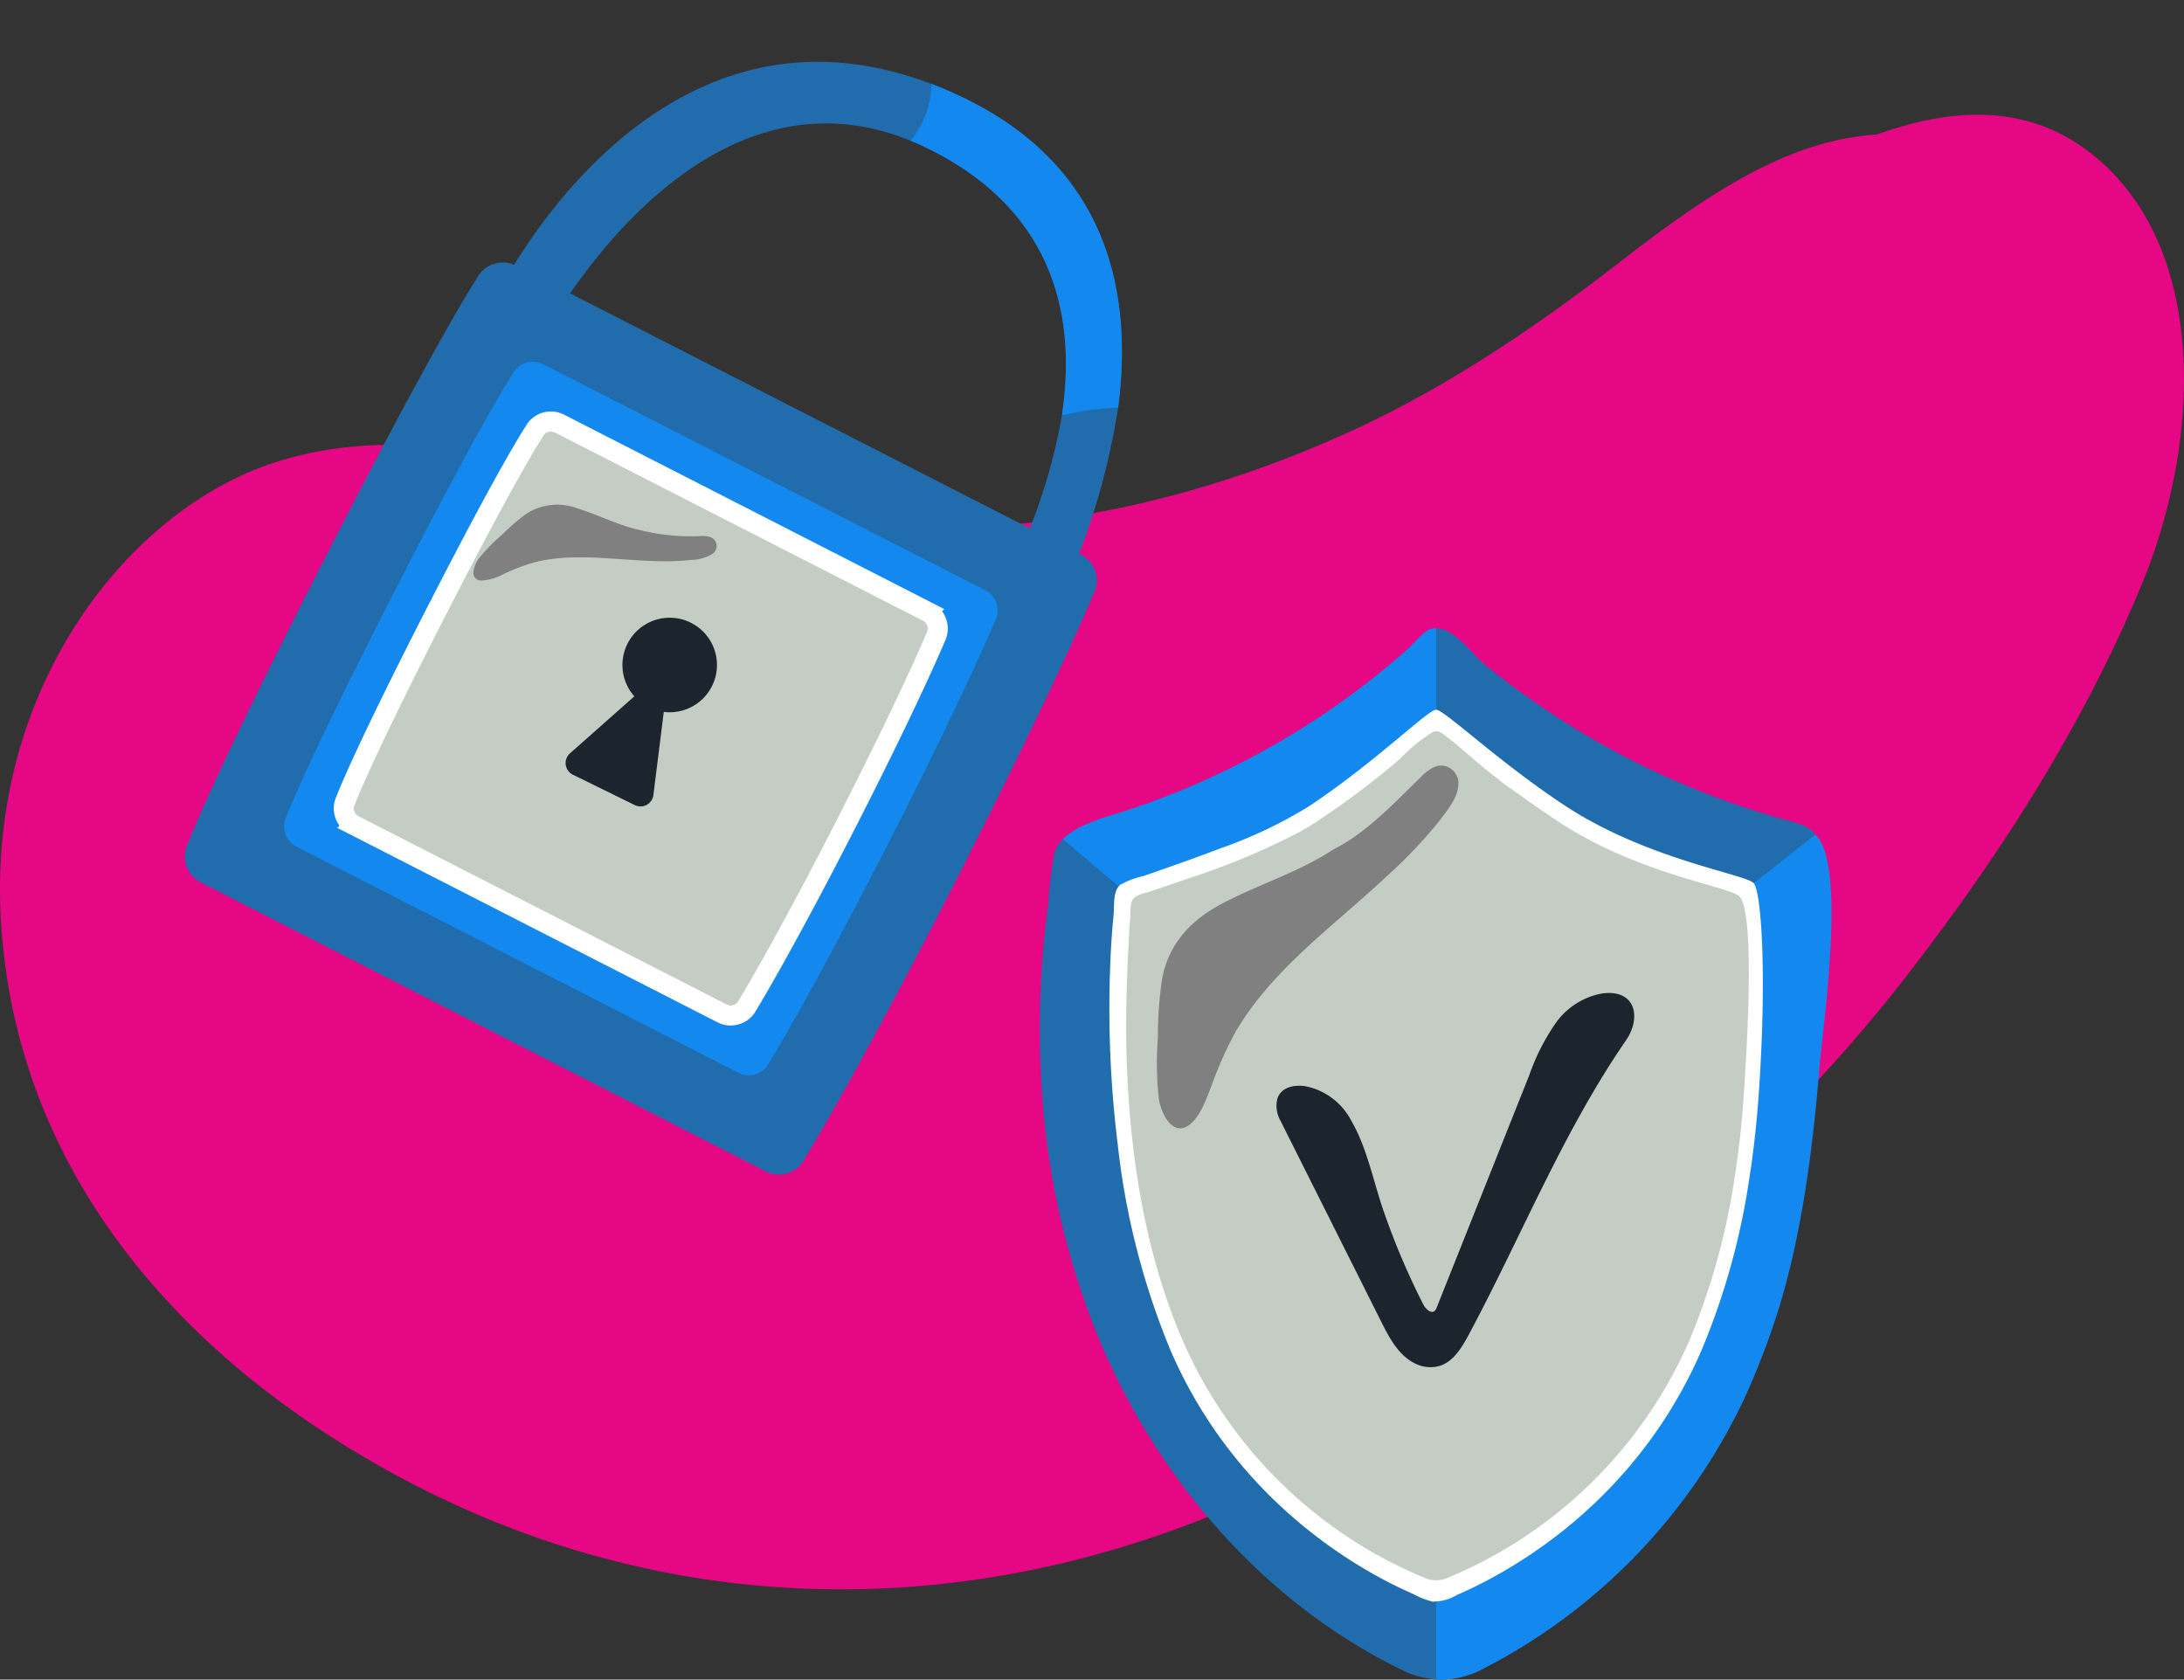 <svg xmlns:xlink="http://www.w3.org/1999/xlink" xmlns="http://www.w3.org/2000/svg" width="217.745" height="167.451" viewBox="0 0 217.745 167.451">
  <rect x="0" y="0" width="217.745" height="167.451" fill="#333333" stroke="none"/>
  <g id="Group_20372" data-name="Group 20372" transform="translate(2071.803 -3485.427)">
    <path id="Path_34764" data-name="Path 34764" d="M115.454,134.676c4.258,9.288,10.042,18,16.684,26.572q.6.777,1.2,1.562l.38.5c.272.358.543.715.814,1.076.154.208.307.417.461.625.24.323.477.645.713.968.163.225.325.454.488.68.22.308.44.616.657.926.167.238.33.477.493.716.206.3.412.6.614.9.165.246.326.494.488.741.192.3.384.6.572.894.16.253.316.507.473.76q.27.445.534.889.226.385.444.773.253.447.5.894c.141.261.28.522.415.785.155.3.3.6.451.9.129.262.256.526.378.79.141.3.274.608.406.914.115.263.229.527.336.792.126.31.242.619.356.93.1.263.2.528.29.792.109.317.206.637.3.956.08.261.165.52.237.782.093.334.168.669.249,1.005.059.25.124.5.177.75.076.37.134.746.194,1.118.034.218.08.434.109.653.078.589.137,1.182.17,1.778,2.79,7.817,3.35,16.028-3.2,22.906-9.7,10.188-28.025,9.167-41.627,3.54-13.84-5.724-26.325-13.767-37.126-21.982a157.543,157.543,0,0,1-27.952-27.043q-1.949-2.447-3.765-4.943a2.4,2.4,0,0,1-.51-1.575q-.934-1.079-1.847-2.167-.95-1.132-1.874-2.275A142.856,142.856,0,0,1,12.345,131.4C-4.745,99.459-4.608,62.938,16,31.8,25.478,17.473,41.763,1.671,66.433.107c23.242-1.475,41.025,12.517,45.843,27.076,6.063,18.322-4.806,37.067-6.306,55.368a101.867,101.867,0,0,0,4.341,38.683,110.891,110.891,0,0,0,4.675,12.379C115.144,133.966,115.292,134.322,115.454,134.676Z" transform="translate(-2071.803 3643.878) rotate(-90)" fill="#ff0090" opacity="0.87"/>
    <g id="Group_20370" data-name="Group 20370" transform="matrix(0.978, 0.208, -0.208, 0.978, -2034.458, 3481.548)">
      <g id="Group_8731" data-name="Group 8731">
        <path id="Path_16715" data-name="Path 16715" d="M1966.262,835.272l-5.53-1.49a56.555,56.555,0,0,0,2.967-20.23c-.579-9.643-4.766-19.822-18.732-23.288-.587-.15-1.164-.273-1.74-.37-23.292-4.188-31.891,27.18-31.891,27.18l-5.441-2.769s8.167-35.065,38.189-30.377c1.079.159,2.175.38,3.306.652,15.78,3.806,20.734,15.733,21.628,27.053A69.027,69.027,0,0,1,1966.262,835.272Z" transform="translate(-1887.238 -783.498)" fill="#216cac"/>
        <path id="Path_16716" data-name="Path 16716" d="M1962.989,840.995s-1.432,7.752-5.74,24.24v.008q-.445,1.7-.932,3.532c-.251.973-.519,1.961-.788,2.98-5.652,20.972-9,30.341-9,30.341a2.9,2.9,0,0,1-3.547,2.045l-61.1-16.467a2.892,2.892,0,0,1-2.046-3.538s.86-6.256,7.468-30.76,9-30.349,9-30.349a2.892,2.892,0,0,1,3.538-2.038l6.542,1.76.077.027,54.491,14.673A2.9,2.9,0,0,1,1962.989,840.995Z" transform="translate(-1879.738 -794.221)" fill="#216cac"/>
        <path id="Path_29018" data-name="Path 29018" d="M1947.563,913.943l-47.8-12.878a2.26,2.26,0,0,1-1.595-2.771s.674-4.9,5.838-24.064,7.041-23.739,7.041-23.739a2.261,2.261,0,0,1,2.771-1.6l47.8,12.878a2.262,2.262,0,0,1,1.6,2.772s-1.418,7.654-5.838,24.063-7.04,23.74-7.04,23.74A2.261,2.261,0,0,1,1947.563,913.943Z" transform="translate(-1889.014 -813.074)" fill="#1389f0"/>
        <path id="Path_16717" data-name="Path 16717" d="M1939.274,903.032l-39.794-10.721a1.882,1.882,0,0,1-1.328-2.307s.561-4.075,4.86-20.032,5.861-19.762,5.861-19.762a1.882,1.882,0,0,1,2.307-1.328l39.794,10.721a1.883,1.883,0,0,1,1.328,2.308s-1.18,6.372-4.86,20.032-5.861,19.763-5.861,19.763A1.882,1.882,0,0,1,1939.274,903.032Z" transform="translate(-1883.552 -807.612)" fill="#c4cdc3" stroke="#fff" stroke-width="2"/>
        <g id="Group_8730" data-name="Group 8730" transform="translate(35.237 57.813)">
          <path id="Path_16718" data-name="Path 16718" d="M1941.21,877.969a4.713,4.713,0,1,1-3.419-5.721A4.713,4.713,0,0,1,1941.21,877.969Z" transform="translate(-1928.492 -872.103)" fill="#1c252d"/>
          <path id="Path_16719" data-name="Path 16719" d="M1933.224,882.365l-5.858,7.93a1.292,1.292,0,0,0,.723,2.021l6.677,1.683a1.293,1.293,0,0,0,1.6-1.363l-.82-9.612A1.292,1.292,0,0,0,1933.224,882.365Z" transform="translate(-1927.112 -874.895)" fill="#1c252d"/>
        </g>
      </g>
      <path id="Path_16720" data-name="Path 16720" d="M1962.4,784.755c-1.131-.272-2.227-.493-3.306-.652a8.8,8.8,0,0,1-.857,5.965c.576.1,1.153.22,1.74.37,13.966,3.466,18.154,13.645,18.732,23.288a26.329,26.329,0,0,1,5.318-1.917C1983.131,800.489,1978.177,788.561,1962.4,784.755Z" transform="translate(-1902.247 -783.672)" fill="#1389f0"/>
    </g>
    <g id="Group_20371" data-name="Group 20371" transform="translate(-15437.431 -2580.792)">
      <path id="Path_28983" data-name="Path 28983" d="M1322.214,356.083q-.486,5.813-.965,11.634c-.636,7.832-.951,16.5-3.312,24a75.693,75.693,0,0,1-3.35,8.732,58.023,58.023,0,0,1-25.812,26.9,9.135,9.135,0,0,1-4.946,1.216,9.5,9.5,0,0,1-3.572-1.024c-14.169-6.956-25.01-19.88-30.712-34.6a79.011,79.011,0,0,1-5.062-23.618,91.776,91.776,0,0,1,.064-12.16q.217-3.034.627-6.052a36.545,36.545,0,0,1,.61-4.968,3.127,3.127,0,0,1,.837-1.353c1.566-1.575,4.712-2.313,6.449-2.885a79.8,79.8,0,0,0,24.118-12.893q1.786-1.4,3.5-2.9c.649-.568,1.212-1.225,1.852-1.805a1.916,1.916,0,0,1,1.293-.551c1.784-.017,3.61,2.642,4.989,3.751a87.343,87.343,0,0,0,9.214,6.479,82.185,82.185,0,0,0,19.961,8.7c.931.278,3,.642,3.6,1.607.009.013.017.03.026.043C1323.656,347.688,1322.521,352.386,1322.214,356.083Z" transform="translate(12224.982 5805.09)" fill="#216cac"/>
      <path id="Path_28984" data-name="Path 28984" d="M1287.383,323.762v8.122l-7.507,20.144-24.177-2.556-5.523-4.678c1.566-1.575,4.712-2.313,6.449-2.885a79.794,79.794,0,0,0,24.118-12.893q1.787-1.4,3.5-2.9c.649-.568,1.212-1.225,1.852-1.805A1.916,1.916,0,0,1,1287.383,323.762Z" transform="translate(12221.429 5805.09)" fill="#1389f0"/>
      <path id="Path_28985" data-name="Path 28985" d="M1382.86,399.28c-.636,7.832-1.743,16.606-4.1,24.114a75.733,75.733,0,0,1-3.35,8.732,58.023,58.023,0,0,1-25.812,26.9,9.135,9.135,0,0,1-4.946,1.216v-7.622l8.643-11.976,23.025-59.789,6.12-4.835C1385.633,378.775,1383.176,395.4,1382.86,399.28Z" transform="translate(12164.163 5773.416)" fill="#1389f0"/>
      <path id="Path_28986" data-name="Path 28986" d="M1326.693,382.547c-.192,2.8-.5,5.736-.977,8.736a70.9,70.9,0,0,1-4.7,16.871,46.275,46.275,0,0,1-10.869,15.5,48.565,48.565,0,0,1-5.9,4.735,47.884,47.884,0,0,1-5.114,3.047c-.818.42-1.647.817-2.491,1.181a4.811,4.811,0,0,1-2.485.69,8.474,8.474,0,0,1-1.9-.751A44.084,44.084,0,0,1,1288,430.41a48.857,48.857,0,0,1-5.526-3.685,47.884,47.884,0,0,1-5.983-5.465,46.074,46.074,0,0,1-8.473-13.049,75.023,75.023,0,0,1-5.243-20.465,110.6,110.6,0,0,1-.759-17.665c.063-1.746.166-3.493.343-5.232.09-.881-.1-2.38.67-3.009a8.339,8.339,0,0,1,2.3-.87c2.572-.9,5.151-1.786,7.694-2.768a45.262,45.262,0,0,0,8.783-4.168c6.654-4.409,11.89-9.65,12.706-9.65s6.052,5.053,12.705,9.47c8.228,5.467,18.194,6.928,18.962,7.823S1327.5,370.807,1326.693,382.547Z" transform="translate(12214.293 5792.59)" fill="#fff"/>
      <path id="Path_28987" data-name="Path 28987" d="M1327.75,386.168c-.183,2.665-.476,5.468-.932,8.327a67.6,67.6,0,0,1-4.483,16.081,45.174,45.174,0,0,1-24.211,23.722,2.843,2.843,0,0,1-2.087,0,45.134,45.134,0,0,1-24.211-23.67c-3.727-8.641-5.223-18.157-5.581-27.512-.152-3.96-.038-7.944.161-11.9.048-.948.1-1.9.183-2.843a5.806,5.806,0,0,1,.138-1.518c.252-.684.97-.74,1.583-.946,1.424-.479,2.848-.952,4.266-1.449a70.6,70.6,0,0,0,10.886-4.567c.513-.284,1.019-.582,1.508-.906a82,82,0,0,0,8.524-6.4,16.68,16.68,0,0,1,3.185-2.614c.616-.3.943.039,1.42.4.532.4,1.039.83,1.545,1.261,1.159.988,2.291,1.99,3.511,2.9a12.284,12.284,0,0,0,1.483,1.109c.475.345.955.686,1.435,1.026q1.543,1.095,3.119,2.144c7.844,5.211,16.894,6.485,18.075,7.457S1328.515,374.976,1327.75,386.168Z" transform="translate(12211.73 5789.268)" fill="#c4cdc3"/>
      <path id="Path_28988" data-name="Path 28988" d="M1304.3,426.642a3.043,3.043,0,0,0,.339,2.242l10.03,20.008c.819,1.634,1.751,3.381,3.4,4.161a3.373,3.373,0,0,0,2.341.243c1.409-.4,2.26-1.8,2.953-3.092,5.251-9.788,9.389-20.219,15.687-29.368,1.545-2.245,1.03-5.1-2.306-4.7a7.253,7.253,0,0,0-4.724,3.008,21.531,21.531,0,0,0-2.59,5.119l-9.236,23.184a.845.845,0,0,1-.2.334c-.377.331-.905-.178-1.137-.622a72.866,72.866,0,0,1-3.888-9.113c-1.074-3.012-1.687-6.475-3.313-9.244a6.61,6.61,0,0,0-4.556-3.411C1305.569,425.189,1304.591,425.715,1304.3,426.642Z" transform="translate(12188.678 5749.118)" fill="#1c252d"/>
      <path id="Path_28989" data-name="Path 28989" d="M1302.413,358.521a1.965,1.965,0,0,0-.874.182,4.529,4.529,0,0,0-1.261.963c-2.615,2.536-5.407,5.561-8.718,7.216-3.529,2.311-7.486,3.483-11.173,5.441-3.051,1.62-5.274,3.995-5.906,7.463a38.633,38.633,0,0,0-.422,5.915,31.452,31.452,0,0,0,.11,6.159c.26,1.469,1.46,3.831,3.166,2.367,1.048-.9,1.593-2.59,2.088-3.84a37.413,37.413,0,0,1,2.433-5.413c3.69-6.227,9.787-10.5,14.975-15.378a46.835,46.835,0,0,0,5.292-5.564c.717-.939,1.791-2.235,1.882-3.475A1.784,1.784,0,0,0,1302.413,358.521Z" transform="translate(12207.011 5784.021)" fill="gray"/>
    </g>
    <path id="Path_34765" data-name="Path 34765" d="M1289.343,358.52a1.063,1.063,0,0,0-.473.1,2.45,2.45,0,0,0-.682.521,20.68,20.68,0,0,1-4.713,3.9c-1.908,1.249-4.047,1.883-6.041,2.942a5.672,5.672,0,0,0-3.193,4.035,20.906,20.906,0,0,0-.228,3.2,17.015,17.015,0,0,0,.06,3.33c.141.794.789,2.071,1.712,1.279a5.337,5.337,0,0,0,1.129-2.076,20.217,20.217,0,0,1,1.315-2.927c1.995-3.367,5.291-5.679,8.1-8.314a25.313,25.313,0,0,0,2.861-3.008,4.124,4.124,0,0,0,1.017-1.878A.965.965,0,0,0,1289.343,358.52Z" transform="translate(-2658.77 2374.025) rotate(45)" fill="gray"/>
  </g>
</svg>